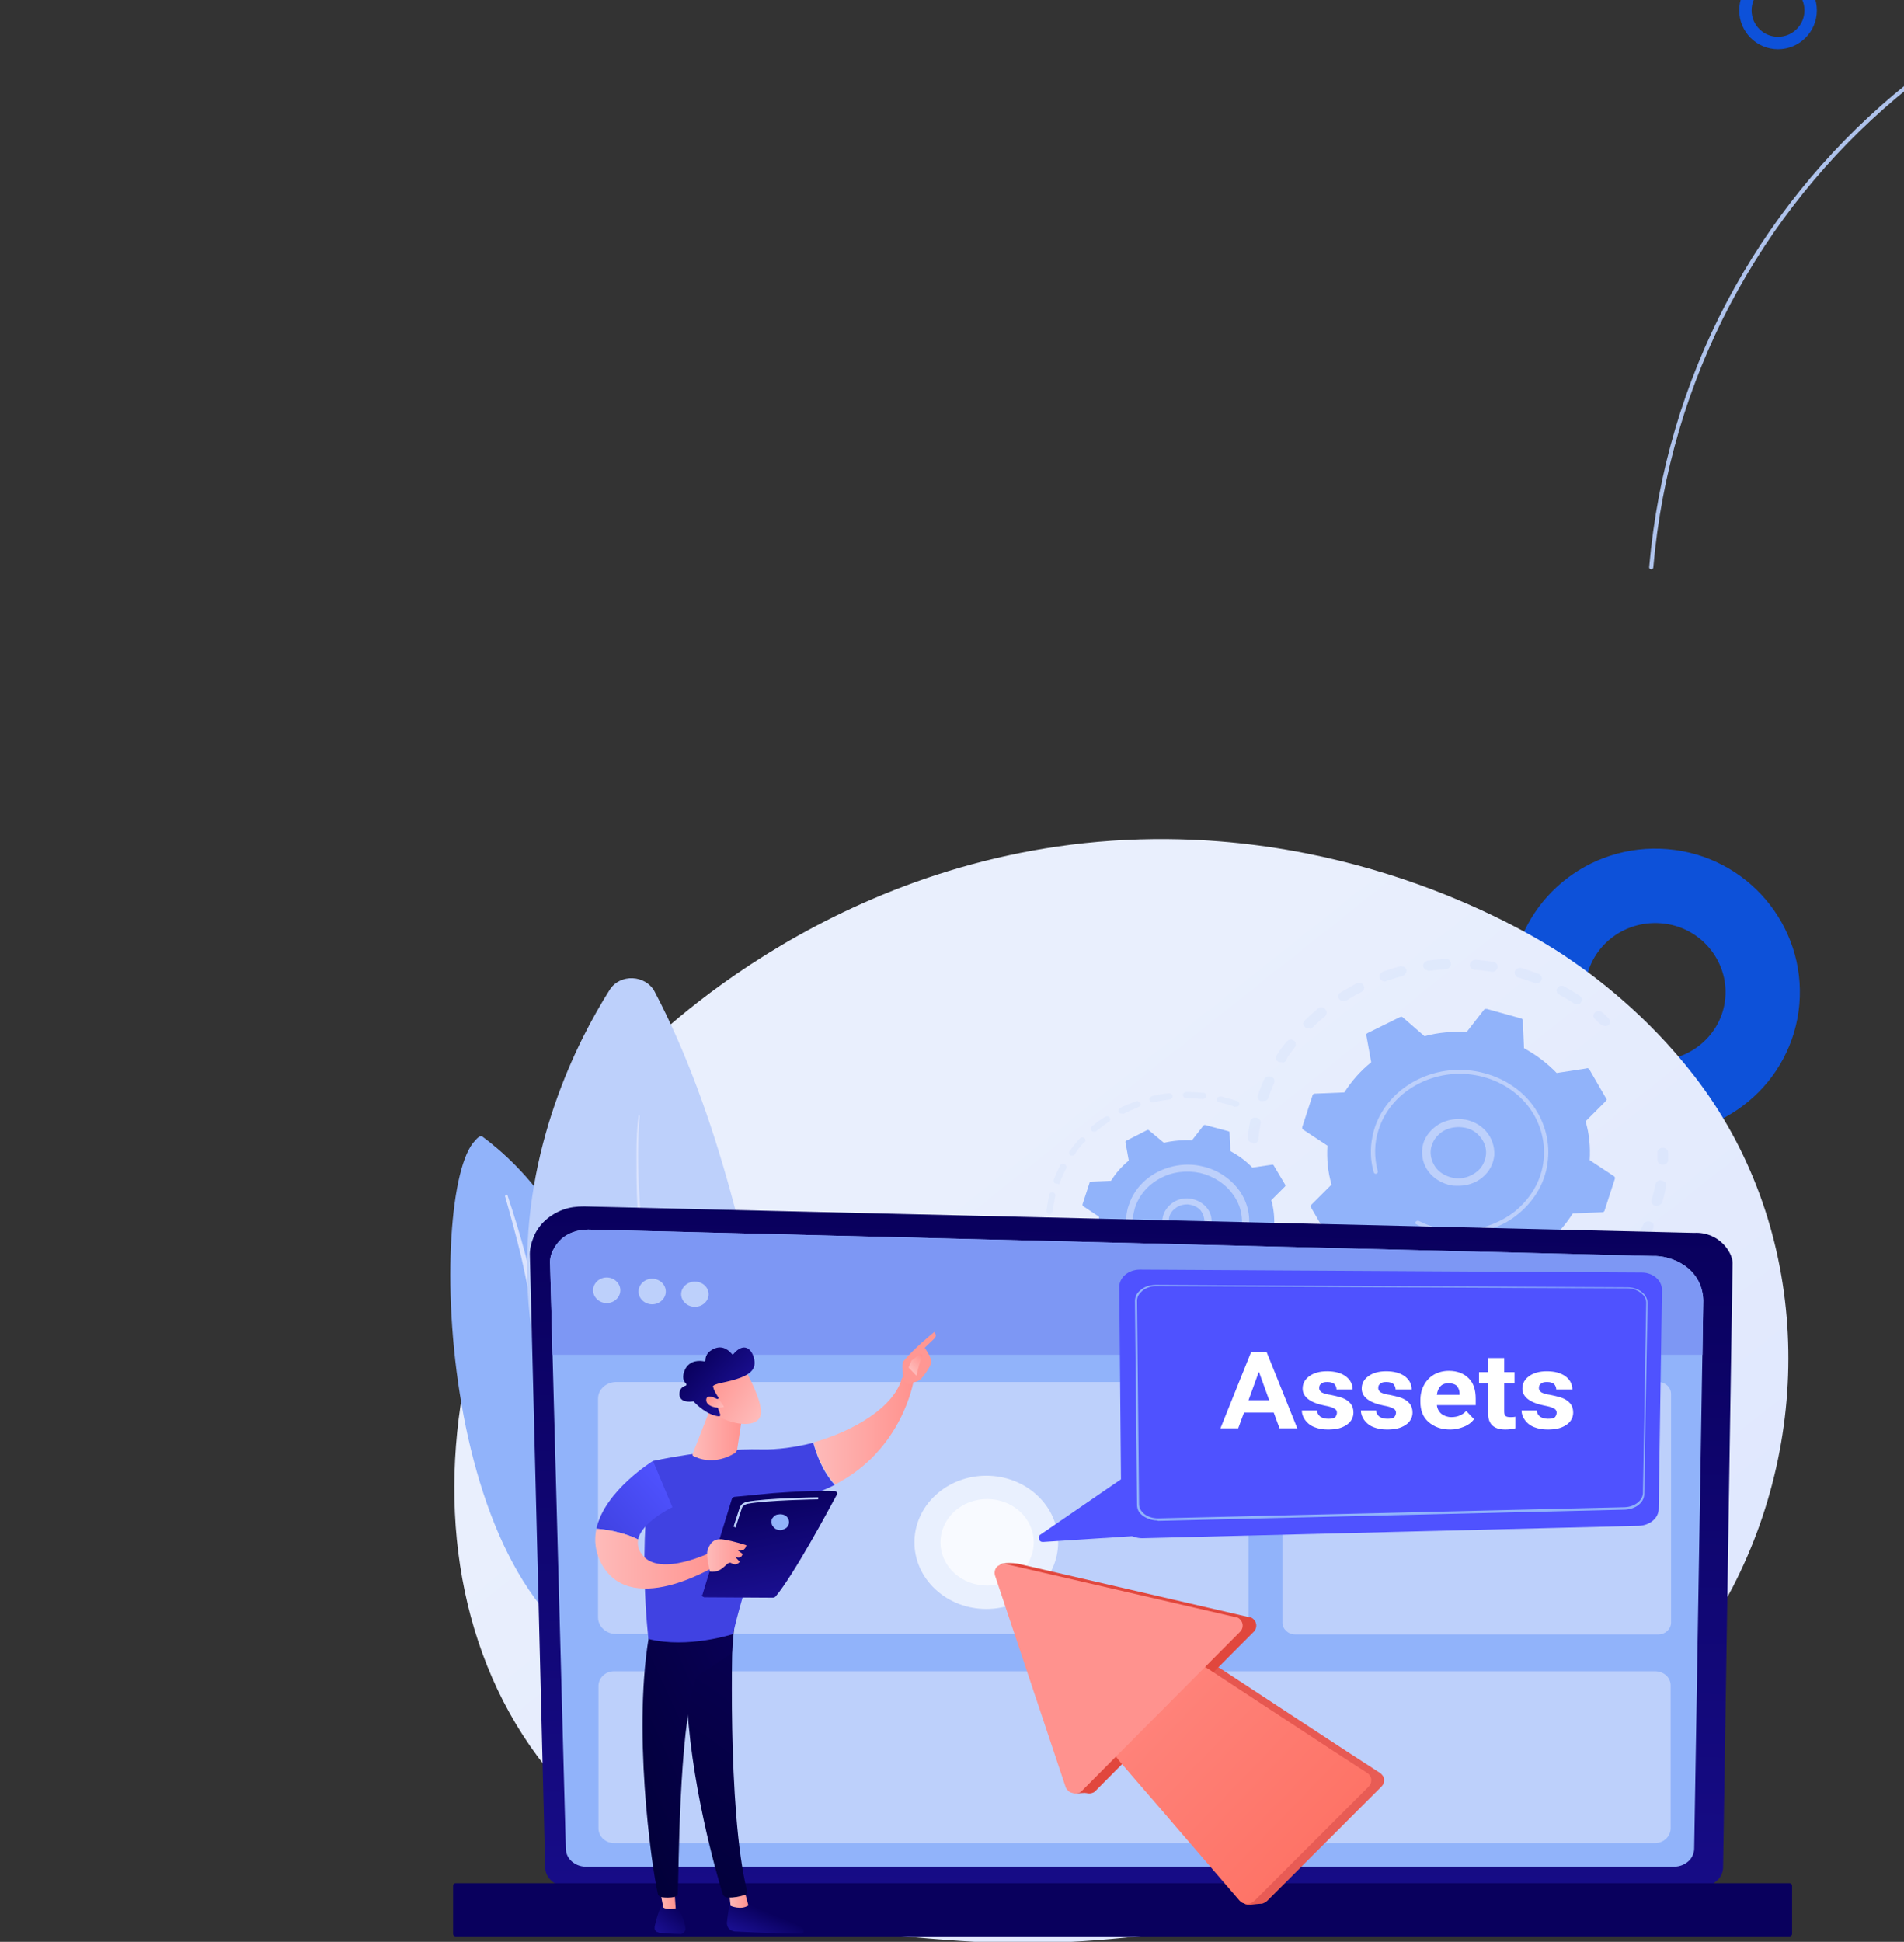 <?xml version="1.0" encoding="utf-8"?>
<!-- Generator: Adobe Illustrator 25.2.1, SVG Export Plug-In . SVG Version: 6.00 Build 0)  -->
<svg version="1.1" id="Layer_1" xmlns="http://www.w3.org/2000/svg" xmlns:xlink="http://www.w3.org/1999/xlink" x="0px" y="0px"
	 width="461px" height="470px" viewBox="0 0 461 470" style="enable-background:new 0 0 461 470;" xml:space="preserve">
<rect x="0" y="0" width="461" height="470" fill="#333333" stroke="none"/>
<style type="text/css">
	.st0{fill:none;stroke:#AFC3EC;stroke-linecap:round;}
	.st1{fill:none;stroke:#0D51D9;stroke-width:18;}
	.st2{fill:none;stroke:#0D51D9;stroke-width:3;stroke-miterlimit:4;}
	.st3{fill:url(#SVGID_1_);}
	.st4{fill:#91B3FA;}
	.st5{fill:url(#SVGID_2_);}
	.st6{fill:#BDD0FB;}
	.st7{fill:url(#SVGID_3_);}
	.st8{opacity:0.3;}
	.st9{opacity:0.3;fill:#91B3FA;enable-background:new    ;}
	.st10{fill:url(#SVGID_4_);}
	.st11{fill:url(#SVGID_5_);}
	.st12{fill:#7D97F4;}
	.st13{opacity:0.67;fill:#FFFFFF;enable-background:new    ;}
	.st14{fill:url(#SVGID_6_);}
	.st15{fill:url(#SVGID_7_);}
	.st16{fill:url(#SVGID_8_);}
	.st17{fill:url(#SVGID_9_);}
	.st18{fill:url(#SVGID_10_);}
	.st19{fill:url(#SVGID_11_);}
	.st20{fill:url(#SVGID_12_);}
	.st21{fill:url(#SVGID_13_);}
	.st22{fill:url(#SVGID_14_);}
	.st23{fill:url(#SVGID_15_);}
	.st24{fill:url(#SVGID_16_);}
	.st25{fill:url(#SVGID_17_);}
	.st26{fill:url(#SVGID_18_);}
	.st27{fill:url(#SVGID_19_);}
	.st28{fill:url(#SVGID_20_);}
	.st29{fill:url(#SVGID_21_);}
	.st30{fill:url(#SVGID_22_);}
	.st31{fill:url(#SVGID_23_);}
	.st32{fill:url(#SVGID_24_);}
	.st33{fill:url(#SVGID_25_);}
	.st34{fill:url(#SVGID_26_);}
	.st35{fill:url(#SVGID_27_);}
	.st36{fill:url(#SVGID_28_);}
	.st37{fill:url(#SVGID_29_);}
	.st38{fill:#FFFFFF;}
</style>
<path class="st0" d="M551.6,318.7c91.8,7.9,172.7-60.4,180.7-152.7S672.3-7.5,580.5-15.4C488.7-23.3,407.8,45,399.8,137.3"/>
<path class="st1" d="M403,214.5c14.4,1.2,24.9,13.8,23.7,27.8c-1.2,14-13.7,24.5-28.1,23.3s-24.9-13.8-23.7-27.8
	C376.1,223.8,388.6,213.3,403,214.5z"/>
<ellipse class="st2" cx="430.5" cy="2.5" rx="7.9" ry="7.9"/>
<g>
	
		<linearGradient id="SVGID_1_" gradientUnits="userSpaceOnUse" x1="495.519" y1="-222.304" x2="300.002" y2="23.697" gradientTransform="matrix(1 0 0 -1 -75.5 309)">
		<stop  offset="0" style="stop-color:#DAE3FE"/>
		<stop  offset="1" style="stop-color:#E9EFFD"/>
	</linearGradient>
	<path class="st3" d="M419.5,384.2c-32.7,63.1-119.1,90.2-186.8,85.6c-18.5-1.3-55.7-3.8-84.7-26.4c-55.7-43.5-47.2-134.4,6.2-187.9
		c6.9-6.9,54.4-53.1,128.6-52.4c54.3,0.5,92.4,25.7,97,28.9c5.9,4,18.8,13.4,30.4,28.4C437.5,295.6,439.9,344.8,419.5,384.2z"/>
	<path class="st4" d="M115,276.1c0.5-0.6,1.3-1.4,1.8-1c8.7,6.4,29.8,25.7,27.9,60.9c-2.4,44.2,9.4,59.8,23.1,69.1
		c-2.9,0.3-8.3,0.6-14.5-1C105.3,391.8,103.3,288,115,276.1z"/>
	
		<linearGradient id="SVGID_2_" gradientUnits="userSpaceOnUse" x1="4876.38" y1="-36.683" x2="18787.699" y2="-36.683" gradientTransform="matrix(1 0 0 -1 -75.5 309)">
		<stop  offset="0" style="stop-color:#DAE3FE"/>
		<stop  offset="1" style="stop-color:#E9EFFD"/>
	</linearGradient>
	<path class="st5" d="M122.3,289.6c1.4,4.9,2.7,9.7,3.9,14.6c1.1,4.9,2.1,9.8,2.9,14.8c0.8,4.9,1.5,9.9,1.9,14.8
		c0.5,5,0.7,9.9,0.9,14.9c0.2,5,0.4,10,1.2,15c0.8,5,2.2,10.1,4.7,14.7c0.6,1.2,1.3,2.3,2,3.5c0.7,1.1,1.4,2.2,2.2,3.3
		c1.6,2.2,3.3,4.3,5.1,6.3c3.8,4,8.2,7.4,13,10.3c0.2,0.1,0.5,0.2,0.8,0.2c0.3,0,0.5-0.2,0.7-0.4c0.1-0.1,0.1-0.2,0.2-0.3
		c0-0.1,0-0.3,0-0.4c0-0.1-0.1-0.2-0.2-0.3c-0.1-0.1-0.2-0.2-0.3-0.3c-1.1-0.7-2.3-1.5-3.4-2.3c-0.6-0.4-1.1-0.8-1.6-1.2
		c-0.5-0.4-1.1-0.8-1.6-1.2c-2.1-1.7-4-3.5-5.8-5.4c-3.6-3.8-6.6-8.1-8.9-12.6c-1.1-2.2-2.1-4.6-2.9-6.9c-0.8-2.4-1.3-4.8-1.7-7.2
		c-0.8-4.9-1-9.8-1.3-14.8c-0.3-5-0.6-10-1.1-15c-0.3-2.5-0.6-5-1-7.5c-0.2-1.2-0.4-2.5-0.6-3.7c-0.2-1.2-0.4-2.5-0.7-3.7
		c-0.9-5-2.1-9.9-3.4-14.8c-1.3-4.9-2.8-9.8-4.4-14.6c0-0.1-0.1-0.1-0.1-0.2c-0.1,0-0.1,0-0.2,0c-0.1,0-0.1,0.1-0.2,0.1
		C122.3,289.5,122.2,289.5,122.3,289.6z"/>
	<path class="st6" d="M190.5,418c1.8,1.4,4.5,0.2,4.4-2c-0.8-23.8-6-118.2-36.4-176c-2.2-4.1-8.4-4.4-10.9-0.4
		C131.8,264.6,95.9,341.8,190.5,418z"/>
	
		<linearGradient id="SVGID_3_" gradientUnits="userSpaceOnUse" x1="15854.8" y1="-33.95" x2="29281.1" y2="-33.95" gradientTransform="matrix(1 0 0 -1 -75.5 309)">
		<stop  offset="0" style="stop-color:#DAE3FE"/>
		<stop  offset="1" style="stop-color:#E9EFFD"/>
	</linearGradient>
	<path class="st7" d="M154.6,270c-0.4,3.1-0.5,6.2-0.5,9.4s0,6.3,0.1,9.4c0.2,6.3,0.8,12.5,1.6,18.7c0.8,6.2,1.8,12.4,3,18.6
		c1.2,6.2,2.7,12.3,4.3,18.4l1.2,4.6l1.3,4.5l0.7,2.3l0.7,2.3l1.4,4.5c2,6,4.1,12,6.4,17.9c4.6,11.8,9.7,23.4,15.4,34.8
		c0.2,0.3,0.4,0.5,0.8,0.6c0.3,0.1,0.7,0.1,1,0s0.6-0.4,0.7-0.7c0.1-0.3,0.1-0.7,0-1l0,0c-5.8-11.2-11.1-22.7-15.9-34.4
		c-2.4-5.8-4.6-11.7-6.6-17.7l-1.5-4.5l-0.7-2.2l-0.7-2.2l-1.4-4.5l-1.3-4.5c-1.7-6-3.2-12.1-4.6-18.2c-1.3-6.1-2.4-12.3-3.3-18.5
		c-0.9-6.2-1.6-12.4-1.9-18.7c-0.2-3.1-0.3-6.2-0.3-9.4s0.1-6.3,0.4-9.4c0,0,0,0,0,0c0,0,0,0,0,0c0,0,0,0,0,0
		C154.7,269.9,154.7,269.9,154.6,270C154.7,269.9,154.6,269.9,154.6,270C154.6,269.9,154.6,270,154.6,270z"/>
	<g class="st8">
		<path class="st9" d="M303.2,276.6c-0.3-0.1-0.6-0.2-0.8-0.4c-0.2-0.2-0.3-0.5-0.3-0.8c0.1-1.3,0.3-2.7,0.6-4
			c0-0.2,0.1-0.3,0.2-0.4c0.1-0.1,0.2-0.2,0.3-0.3c0.1-0.1,0.3-0.2,0.5-0.2c0.2,0,0.3,0,0.5,0h0c0.3,0.1,0.6,0.2,0.8,0.5
			c0.2,0.3,0.3,0.6,0.2,0.9c-0.2,1.3-0.4,2.5-0.5,3.8c0,0.2-0.1,0.3-0.1,0.4c-0.1,0.1-0.2,0.3-0.3,0.4c-0.1,0.1-0.3,0.2-0.4,0.2
			c-0.2,0-0.3,0.1-0.5,0.1C303.3,276.6,303.3,276.6,303.2,276.6z M305.4,266.5c-0.1,0-0.1,0-0.1,0c-0.2,0-0.3-0.1-0.4-0.2
			c-0.1-0.1-0.2-0.2-0.3-0.4c-0.1-0.1-0.1-0.3-0.1-0.4c0-0.2,0-0.3,0.1-0.5c0.4-1.3,0.9-2.5,1.5-3.8c0.1-0.3,0.4-0.5,0.7-0.6
			c0.3-0.1,0.7-0.1,1,0c0.3,0.1,0.6,0.3,0.7,0.6c0.1,0.3,0.1,0.6,0,0.9c-0.5,1.2-1,2.4-1.4,3.6c-0.1,0.3-0.3,0.5-0.6,0.7
			C306,266.5,305.7,266.5,305.4,266.5z M309.9,257.1c-0.2,0-0.4-0.1-0.5-0.2c-0.2-0.1-0.3-0.3-0.4-0.4c-0.1-0.2-0.1-0.4-0.1-0.5
			c0-0.2,0.1-0.4,0.2-0.5c0.7-1.2,1.5-2.3,2.4-3.4c0.2-0.2,0.5-0.4,0.8-0.5c0.3,0,0.7,0,0.9,0.2c0.3,0.2,0.5,0.4,0.5,0.8
			c0.1,0.3,0,0.6-0.2,0.9c-0.8,1-1.6,2.1-2.2,3.2c-0.1,0.2-0.3,0.4-0.6,0.5C310.5,257.1,310.2,257.1,309.9,257.1z M316.6,248.9
			c-0.2,0-0.4-0.1-0.6-0.3c-0.2-0.1-0.3-0.3-0.4-0.5c-0.1-0.2-0.1-0.4,0-0.6c0.1-0.2,0.2-0.4,0.3-0.5c1-1,2-1.9,3.1-2.8
			c0.1-0.1,0.3-0.2,0.4-0.3c0.2-0.1,0.3-0.1,0.5-0.1c0.2,0,0.3,0,0.5,0.1c0.2,0.1,0.3,0.2,0.4,0.3c0.1,0.1,0.2,0.3,0.3,0.4
			c0.1,0.2,0.1,0.3,0.1,0.5c0,0.2-0.1,0.3-0.1,0.5c-0.1,0.1-0.2,0.3-0.3,0.4c-1,0.8-2,1.7-3,2.7c-0.1,0.1-0.3,0.3-0.5,0.3
			C317,248.9,316.8,248.9,316.6,248.9L316.6,248.9z M325.1,242.3c-0.2,0-0.5-0.2-0.7-0.3c-0.2-0.2-0.3-0.4-0.4-0.6
			c-0.1-0.2,0-0.5,0.1-0.7c0.1-0.2,0.3-0.4,0.5-0.5c1.2-0.7,2.5-1.4,3.7-2.1c0.1-0.1,0.3-0.1,0.5-0.2c0.2,0,0.3,0,0.5,0
			c0.2,0,0.3,0.1,0.5,0.2c0.1,0.1,0.2,0.2,0.3,0.4c0.1,0.1,0.1,0.3,0.2,0.4c0,0.2,0,0.3-0.1,0.5c0,0.2-0.1,0.3-0.2,0.4
			c-0.1,0.1-0.2,0.2-0.4,0.3c-1.2,0.6-2.4,1.3-3.5,2C325.8,242.2,325.4,242.3,325.1,242.3L325.1,242.3z M335,237.5
			c-0.3,0-0.5-0.2-0.7-0.4c-0.2-0.2-0.3-0.4-0.3-0.7c0-0.3,0-0.5,0.2-0.7s0.4-0.4,0.6-0.5c1.3-0.5,2.7-0.9,4.1-1.3
			c0.2,0,0.3-0.1,0.5,0c0.2,0,0.3,0.1,0.5,0.1c0.1,0.1,0.3,0.2,0.4,0.3c0.1,0.1,0.2,0.3,0.2,0.4c0,0.1,0.1,0.3,0,0.5
			c0,0.2-0.1,0.3-0.2,0.4c-0.1,0.1-0.2,0.3-0.3,0.4c-0.1,0.1-0.3,0.2-0.4,0.2c-1.3,0.4-2.6,0.8-3.9,1.2
			C335.5,237.6,335.2,237.6,335,237.5L335,237.5z M381.5,243c-0.2,0-0.3-0.1-0.5-0.2c-1.1-0.7-2.3-1.4-3.5-2.1
			c-0.1-0.1-0.3-0.2-0.4-0.3c-0.1-0.1-0.2-0.3-0.2-0.4c0-0.1-0.1-0.3,0-0.5s0.1-0.3,0.2-0.4c0.1-0.1,0.2-0.3,0.3-0.3
			c0.1-0.1,0.3-0.2,0.4-0.2c0.2,0,0.3,0,0.5,0c0.2,0,0.3,0.1,0.5,0.2c1.2,0.7,2.5,1.4,3.7,2.2c0.2,0.2,0.4,0.4,0.5,0.6
			c0.1,0.3,0.1,0.5-0.1,0.8c-0.1,0.2-0.3,0.5-0.6,0.6C382.1,243,381.8,243,381.5,243z M345.7,234.9c-0.3-0.1-0.6-0.2-0.8-0.4
			c-0.2-0.2-0.3-0.5-0.3-0.8c0-0.3,0.1-0.5,0.3-0.8c0.2-0.2,0.5-0.3,0.8-0.4c1.4-0.2,2.9-0.3,4.3-0.4c0.2,0,0.3,0,0.5,0.1
			c0.2,0,0.3,0.1,0.4,0.2c0.1,0.1,0.2,0.2,0.3,0.4c0.1,0.1,0.1,0.3,0.1,0.5c0,0.2,0,0.3-0.1,0.5c-0.1,0.1-0.1,0.3-0.3,0.4
			c-0.1,0.1-0.3,0.2-0.4,0.3c-0.2,0.1-0.3,0.1-0.5,0.1c-1.4,0.1-2.8,0.2-4.1,0.4C346,235,345.9,235,345.7,234.9L345.7,234.9z
			 M371.7,238c-0.1,0-0.2,0-0.2-0.1c-1.3-0.5-2.6-0.9-3.9-1.3c-0.3-0.1-0.6-0.3-0.7-0.6c-0.2-0.3-0.2-0.6-0.1-0.9
			c0.1-0.3,0.3-0.5,0.6-0.7c0.3-0.1,0.7-0.2,1-0.1c1.4,0.4,2.8,0.9,4.1,1.4c0.3,0.1,0.5,0.3,0.7,0.6c0.1,0.3,0.2,0.6,0.1,0.8
			c-0.1,0.3-0.3,0.5-0.6,0.7C372.4,238,372.1,238,371.7,238z M356.9,234.7c-0.3-0.1-0.6-0.2-0.8-0.5c-0.2-0.2-0.3-0.5-0.2-0.8
			c0-0.3,0.2-0.6,0.5-0.8c0.3-0.2,0.6-0.3,0.9-0.3c1.4,0.1,2.9,0.3,4.3,0.5h0c0.3,0.1,0.6,0.2,0.8,0.5c0.2,0.3,0.3,0.6,0.2,0.9
			s-0.3,0.6-0.5,0.8c-0.3,0.2-0.6,0.2-1,0.2c-1.4-0.2-2.7-0.4-4.1-0.5C356.9,234.7,356.9,234.7,356.9,234.7L356.9,234.7z"/>
		<path class="st9" d="M388.3,248.3c-0.3,0-0.5-0.2-0.7-0.3c-0.5-0.4-0.9-0.9-1.4-1.3c-0.2-0.2-0.4-0.5-0.4-0.8
			c0-0.3,0.1-0.6,0.3-0.8c0.2-0.2,0.6-0.4,0.9-0.4c0.3,0,0.7,0.1,0.9,0.3c0.5,0.4,1,0.9,1.5,1.4c0.2,0.2,0.3,0.4,0.4,0.7
			c0,0.2,0,0.5-0.1,0.7c-0.1,0.2-0.3,0.4-0.6,0.5C388.8,248.4,388.6,248.4,388.3,248.3L388.3,248.3z"/>
	</g>
	<g class="st8">
		<path class="st9" d="M402.4,281.9c-0.3-0.1-0.6-0.2-0.8-0.4c-0.2-0.2-0.3-0.5-0.3-0.8c0-0.6,0-1.2,0-1.8c0-0.3,0.1-0.6,0.4-0.8
			c0.2-0.2,0.6-0.3,0.9-0.3c0.3,0,0.7,0.1,0.9,0.3c0.2,0.2,0.4,0.5,0.4,0.8c0,0.6,0,1.3,0,1.9c0,0.3-0.2,0.6-0.4,0.8
			c-0.2,0.2-0.6,0.3-0.9,0.3C402.5,281.9,402.5,281.9,402.4,281.9z"/>
		<path class="st9" d="M343.4,325.6c-0.6-0.1-1.2-0.2-1.7-0.3c-0.3-0.1-0.6-0.3-0.8-0.5c-0.2-0.3-0.2-0.6-0.2-0.9
			c0.1-0.3,0.3-0.6,0.6-0.7c0.3-0.2,0.6-0.2,0.9-0.2c1.3,0.3,2.7,0.5,4,0.7c0.3,0,0.6,0.2,0.8,0.5c0.2,0.2,0.3,0.6,0.2,0.9
			c0,0.3-0.2,0.6-0.5,0.8c-0.3,0.2-0.6,0.3-0.9,0.2C345,325.9,344.2,325.7,343.4,325.6z M335.2,323.5c-0.1,0-0.1,0-0.2-0.1
			c-1.3-0.5-2.7-1-3.9-1.5c-0.3-0.1-0.5-0.4-0.7-0.7c-0.1-0.3-0.1-0.6,0.1-0.9c0.1-0.3,0.4-0.5,0.7-0.6c0.3-0.1,0.7-0.1,1,0
			c1.2,0.5,2.5,1,3.7,1.5c0.3,0.1,0.5,0.3,0.7,0.6c0.1,0.3,0.2,0.6,0.1,0.9c-0.1,0.3-0.3,0.5-0.6,0.7
			C335.8,323.5,335.5,323.5,335.2,323.5L335.2,323.5z M352.5,326.4c-0.3-0.1-0.6-0.2-0.8-0.5c-0.2-0.2-0.3-0.5-0.2-0.8
			c0-0.3,0.2-0.6,0.4-0.8c0.2-0.2,0.5-0.3,0.9-0.3c1.3,0,2.7,0,4.1-0.1c0.2,0,0.3,0,0.5,0c0.2,0,0.3,0.1,0.4,0.2
			c0.1,0.1,0.2,0.2,0.3,0.4c0.1,0.1,0.1,0.3,0.1,0.4c0,0.2,0,0.3-0.1,0.5c-0.1,0.1-0.1,0.3-0.2,0.4c-0.1,0.1-0.2,0.2-0.4,0.3
			c-0.2,0.1-0.3,0.1-0.5,0.1c-1.4,0.1-2.9,0.2-4.3,0.1C352.7,326.5,352.6,326.4,352.5,326.4z M325.4,318.9c-0.2,0-0.3-0.1-0.5-0.2
			c-1.2-0.7-2.4-1.5-3.5-2.3c-0.3-0.2-0.4-0.5-0.5-0.8c0-0.3,0.1-0.6,0.3-0.9c0.2-0.2,0.5-0.4,0.9-0.4c0.3,0,0.7,0.1,0.9,0.2
			c1.1,0.8,2.2,1.5,3.3,2.2c0.2,0.1,0.4,0.4,0.5,0.6c0.1,0.3,0.1,0.5,0,0.8s-0.3,0.5-0.6,0.6C326,318.9,325.7,318.9,325.4,318.9
			L325.4,318.9z M363.4,325.4c-0.3-0.1-0.5-0.2-0.7-0.4c-0.2-0.2-0.3-0.5-0.3-0.7c0-0.3,0.1-0.5,0.3-0.7c0.2-0.2,0.4-0.4,0.7-0.4
			c1.3-0.3,2.6-0.6,3.9-1c0.3-0.1,0.7,0,1,0.1c0.3,0.1,0.5,0.4,0.6,0.7c0.1,0.3,0.1,0.6-0.1,0.9c-0.2,0.3-0.4,0.5-0.7,0.6
			c-1.4,0.4-2.8,0.7-4.1,1C363.8,325.4,363.6,325.4,363.4,325.4z M373.8,322.1c-0.3,0-0.5-0.2-0.7-0.4c-0.2-0.2-0.3-0.4-0.3-0.7
			c0-0.2,0-0.5,0.1-0.7s0.3-0.4,0.6-0.5c1.2-0.5,2.4-1.1,3.6-1.7c0.3-0.1,0.6-0.2,1-0.1c0.3,0.1,0.6,0.3,0.8,0.5
			c0.2,0.3,0.2,0.6,0.1,0.9c-0.1,0.3-0.3,0.6-0.6,0.7c-1.2,0.7-2.5,1.3-3.8,1.8C374.3,322.1,374,322.1,373.8,322.1z M383.1,316.8
			c-0.2,0-0.5-0.1-0.6-0.3c-0.2-0.2-0.3-0.4-0.4-0.6s0-0.5,0-0.7c0.1-0.2,0.2-0.4,0.4-0.5c1.1-0.8,2.1-1.6,3.1-2.4
			c0.1-0.1,0.3-0.2,0.4-0.2c0.2-0.1,0.3-0.1,0.5-0.1c0.2,0,0.3,0,0.5,0.1c0.2,0.1,0.3,0.2,0.4,0.3c0.1,0.1,0.2,0.2,0.3,0.4
			c0.1,0.1,0.1,0.3,0.1,0.5c0,0.2,0,0.3-0.1,0.4c-0.1,0.1-0.2,0.3-0.3,0.4c-1,0.9-2.1,1.7-3.3,2.5c-0.1,0.1-0.3,0.2-0.5,0.2
			C383.5,316.9,383.3,316.9,383.1,316.8L383.1,316.8z M391,309.8c-0.2,0-0.4-0.1-0.6-0.3c-0.2-0.1-0.3-0.3-0.4-0.5
			c-0.1-0.2-0.1-0.4-0.1-0.6c0-0.2,0.1-0.4,0.3-0.5c0.9-1,1.7-2,2.5-3c0.2-0.3,0.5-0.4,0.8-0.5s0.7,0,1,0.2c0.3,0.2,0.5,0.5,0.5,0.8
			c0.1,0.3,0,0.6-0.2,0.9c-0.8,1.1-1.7,2.1-2.6,3.2c-0.1,0.2-0.3,0.3-0.6,0.4C391.4,309.8,391.2,309.8,391,309.8L391,309.8z
			 M397,301.4c-0.1,0-0.2-0.1-0.3-0.1c-0.3-0.1-0.5-0.4-0.6-0.7c-0.1-0.3-0.1-0.6,0.1-0.9c0.6-1.1,1.2-2.3,1.7-3.4
			c0.1-0.3,0.4-0.5,0.7-0.6c0.3-0.1,0.7-0.1,1,0c0.3,0.1,0.6,0.3,0.7,0.6c0.1,0.3,0.1,0.6,0,0.9c-0.5,1.2-1.1,2.4-1.8,3.6
			c-0.1,0.2-0.3,0.4-0.6,0.5C397.6,301.4,397.3,301.4,397,301.4L397,301.4z M400.9,291.9L400.9,291.9c-0.4-0.1-0.7-0.3-0.9-0.6
			c-0.2-0.3-0.2-0.6-0.1-0.9c0.2-0.9,0.5-1.8,0.7-2.7c0.1-0.3,0.1-0.7,0.2-1c0.1-0.3,0.2-0.6,0.5-0.8c0.3-0.2,0.6-0.3,1-0.2
			c0.2,0,0.3,0.1,0.5,0.2c0.1,0.1,0.3,0.2,0.4,0.3c0.1,0.1,0.2,0.3,0.2,0.4c0,0.2,0,0.3,0,0.5c-0.1,0.3-0.1,0.7-0.2,1
			c-0.2,0.9-0.4,1.9-0.7,2.8c-0.1,0.3-0.3,0.5-0.6,0.7C401.5,291.9,401.2,291.9,400.9,291.9L400.9,291.9z"/>
		<path class="st9" d="M317,312.4c-0.3,0-0.5-0.2-0.7-0.3c-0.5-0.5-1-0.9-1.4-1.4c-0.1-0.1-0.2-0.3-0.3-0.4
			c-0.1-0.1-0.1-0.3-0.1-0.5c0-0.2,0-0.3,0.1-0.5c0.1-0.1,0.2-0.3,0.3-0.4c0.1-0.1,0.3-0.2,0.4-0.2c0.2,0,0.3-0.1,0.5-0.1
			c0.2,0,0.3,0.1,0.5,0.1c0.2,0.1,0.3,0.2,0.4,0.3c0.4,0.5,0.9,0.9,1.4,1.3c0.2,0.2,0.3,0.4,0.3,0.7c0,0.2,0,0.5-0.1,0.7
			s-0.3,0.4-0.6,0.5C317.5,312.4,317.3,312.5,317,312.4z"/>
	</g>
	<path class="st4" d="M321.5,299.3c0.1,0.1,0.1,0.2,0.3,0.2c0.1,0.1,0.2,0.1,0.4,0.1l7.2-1.1c2.3,2.4,5,4.4,7.9,6l0.3,6.7
		c0,0.1,0,0.2,0.1,0.3c0.1,0.1,0.2,0.2,0.3,0.2l8.3,2.3c0.1,0,0.2,0,0.4,0c0.1,0,0.2-0.1,0.3-0.2l4.2-5.4c3.4,0.2,6.9-0.1,10.2-1
		l5.3,4.5c0.1,0.1,0.2,0.1,0.3,0.1c0.1,0,0.2,0,0.4-0.1l7.7-3.8c0.1-0.1,0.2-0.1,0.3-0.2c0.1-0.1,0.1-0.2,0.1-0.3l-1.2-6.6
		c2.6-2.1,4.8-4.6,6.5-7.3l7.2-0.3c0.1,0,0.2,0,0.3-0.1c0.1-0.1,0.2-0.2,0.2-0.3l2.5-7.7c0-0.1,0-0.2,0-0.3c0-0.1-0.1-0.2-0.2-0.3
		l-5.9-3.9c0.2-3.2-0.1-6.4-1-9.4l4.9-4.9c0.1-0.1,0.1-0.2,0.2-0.3c0-0.1,0-0.2-0.1-0.3l-4.1-7.1c-0.1-0.1-0.1-0.2-0.3-0.2
		c-0.1-0.1-0.2-0.1-0.4,0l-7.2,1.1c-2.3-2.4-5-4.4-7.9-6l-0.3-6.7c0-0.1,0-0.2-0.1-0.3c-0.1-0.1-0.2-0.2-0.3-0.2l-8.3-2.3
		c-0.1,0-0.2,0-0.4,0c-0.1,0-0.2,0.1-0.3,0.2l-4.2,5.4c-3.4-0.2-6.9,0.1-10.2,1l-5.3-4.6c-0.1-0.1-0.2-0.1-0.3-0.1
		c-0.1,0-0.2,0-0.4,0.1l-7.7,3.8c-0.1,0.1-0.2,0.1-0.3,0.2s-0.1,0.2-0.1,0.3l1.2,6.6c-2.6,2.1-4.8,4.6-6.5,7.3l-7.2,0.3
		c-0.1,0-0.2,0-0.3,0.1c-0.1,0.1-0.2,0.2-0.2,0.3l-2.5,7.7c0,0.1,0,0.2,0,0.3c0,0.1,0.1,0.2,0.2,0.3l5.9,3.9c-0.2,3.2,0.1,6.4,1,9.4
		l-4.9,4.9c-0.1,0.1-0.1,0.2-0.2,0.3c0,0.1,0,0.2,0.1,0.3L321.5,299.3z"/>
	<path class="st6" d="M351.4,286.9c-2.2-0.4-4.2-1.6-5.5-3.3c-1.3-1.7-1.8-3.8-1.5-5.9c0.3-2.1,1.6-3.9,3.4-5.2
		c1.8-1.3,4.1-1.8,6.3-1.6c2.2,0.2,4.3,1.3,5.7,2.9c1.4,1.6,2.1,3.7,2,5.8c-0.2,2.1-1.2,4-2.9,5.4c-1.7,1.4-3.9,2.1-6.2,2
		C352.3,287,351.8,287,351.4,286.9z M354.4,272.9c-1.3-0.2-2.7-0.1-4,0.4c-1.3,0.5-2.3,1.4-3,2.4c-0.7,1.1-1.1,2.3-1,3.6
		c0.1,1.3,0.6,2.5,1.4,3.5c0.8,1,2,1.7,3.3,2.1s2.7,0.4,4,0c1.3-0.4,2.4-1.1,3.3-2.1c0.8-1,1.3-2.2,1.4-3.5c0.1-1.5-0.4-2.9-1.4-4.1
		C357.4,273.9,355.9,273.1,354.4,272.9z"/>
	<path class="st6" d="M349.2,298.4c-0.7-0.1-1.4-0.3-2.1-0.5c-0.2-0.1-0.4-0.1-0.7-0.2c-1.1-0.3-2.2-0.8-3.2-1.2l0,0l-0.1-0.1
		c-0.1,0-0.2-0.1-0.2-0.1c-0.1,0-0.2-0.1-0.2-0.2c0-0.1-0.1-0.2,0-0.3c0,0,0-0.1,0.1-0.1c0.1-0.1,0.2-0.2,0.3-0.2c0.1,0,0.3,0,0.4,0
		c3.7,1.9,7.9,2.7,12,2.2c4.2-0.4,8.1-2,11.3-4.5c2.9-2.4,5.1-5.4,6.2-8.9c0.2-0.6,0.4-1.3,0.5-1.9c0.9-4.6,0-9.4-2.6-13.4
		c-2.6-4-6.8-7-11.6-8.3c-10.8-3-22.3,2.7-25.5,12.7c-1.1,3.3-1.1,6.8-0.2,10.1c0,0.1,0,0.1,0,0.2c0,0.1-0.1,0.2-0.2,0.3
		c-0.1,0.1-0.2,0.1-0.3,0.1c-0.1,0-0.2,0-0.3-0.1c-0.1-0.1-0.2-0.2-0.2-0.3c-0.8-2.8-0.9-5.8-0.3-8.6c0.1-0.7,0.3-1.3,0.5-2
		c3.4-10.5,15.4-16.5,26.8-13.3c5.1,1.4,9.5,4.5,12.2,8.7s3.7,9.2,2.7,14.1c-0.1,0.7-0.3,1.3-0.5,2c-1.5,4.7-4.9,8.7-9.4,11.3
		C359.8,298.4,354.4,299.3,349.2,298.4L349.2,298.4z"/>
	<g class="st8">
		<path class="st9" d="M254.1,299.5c-0.2,0-0.3-0.1-0.4-0.2c-0.1-0.1-0.2-0.3-0.2-0.4c-0.1-0.6-0.1-1.2-0.1-1.9c0-0.1,0-0.2,0.1-0.3
			c0-0.1,0.1-0.2,0.2-0.2c0.1-0.1,0.2-0.1,0.2-0.2c0.1,0,0.2-0.1,0.3-0.1c0.1,0,0.2,0,0.3,0c0.1,0,0.2,0.1,0.3,0.1
			c0.1,0.1,0.1,0.1,0.2,0.2s0.1,0.2,0.1,0.3c0,0.6,0.1,1.2,0.1,1.8c0,0.1,0,0.2,0,0.3c0,0.1-0.1,0.2-0.2,0.3
			c-0.1,0.1-0.2,0.1-0.3,0.2C254.3,299.5,254.2,299.5,254.1,299.5L254.1,299.5z"/>
		<path class="st9" d="M254.1,293.9c-0.2,0-0.4-0.1-0.5-0.3c-0.1-0.1-0.2-0.3-0.2-0.5c0.1-1.1,0.3-2.1,0.5-3.2
			c0-0.2,0.1-0.4,0.1-0.7c0-0.2,0.2-0.3,0.3-0.5c0.2-0.1,0.4-0.1,0.6-0.1c0.2,0,0.4,0.2,0.5,0.3c0.1,0.2,0.2,0.4,0.1,0.5
			c0,0.2-0.1,0.4-0.1,0.6c-0.2,1-0.4,2-0.5,3c0,0.2-0.1,0.4-0.3,0.5C254.6,293.8,254.4,293.9,254.1,293.9
			C254.1,293.9,254.1,293.9,254.1,293.9z M255.8,286.5c0,0-0.1,0-0.1,0c-0.1,0-0.2-0.1-0.3-0.1c-0.1-0.1-0.1-0.1-0.2-0.2
			c0-0.1-0.1-0.2-0.1-0.3c0-0.1,0-0.2,0-0.3c0.5-1.2,1-2.4,1.6-3.6c0-0.1,0.1-0.2,0.2-0.2c0.1-0.1,0.2-0.1,0.3-0.1s0.2,0,0.3,0
			s0.2,0,0.3,0.1c0.1,0,0.2,0.1,0.2,0.2c0.1,0.1,0.1,0.2,0.2,0.3c0,0.1,0,0.2,0,0.3s0,0.2-0.1,0.3c-0.6,1.1-1.1,2.2-1.5,3.4
			c-0.1,0.2-0.2,0.3-0.3,0.4C256.2,286.5,256,286.5,255.8,286.5z M259.4,279.7c-0.1,0-0.2-0.1-0.3-0.1c-0.1-0.1-0.2-0.2-0.2-0.3
			c0-0.1-0.1-0.2-0.1-0.3c0-0.1,0.1-0.2,0.1-0.3c0.8-1.1,1.6-2.1,2.5-3.1c0.1-0.1,0.1-0.1,0.2-0.2c0.1,0,0.2-0.1,0.3-0.1
			c0.1,0,0.2,0,0.3,0c0.1,0,0.2,0.1,0.3,0.1c0.1,0.1,0.1,0.1,0.2,0.2c0,0.1,0.1,0.2,0.1,0.3c0,0.1,0,0.2,0,0.3
			c0,0.1-0.1,0.2-0.2,0.2c-0.9,0.9-1.7,1.9-2.4,3c-0.1,0.1-0.2,0.2-0.4,0.3C259.7,279.7,259.5,279.7,259.4,279.7L259.4,279.7z
			 M264.7,273.9c-0.1,0-0.3-0.1-0.4-0.2s-0.2-0.2-0.2-0.3c0-0.1,0-0.3,0-0.4c0-0.1,0.1-0.2,0.2-0.3c1-0.9,2.1-1.7,3.3-2.4
			c0.2-0.1,0.4-0.1,0.6-0.1c0.2,0,0.4,0.1,0.5,0.3c0.1,0.2,0.2,0.3,0.1,0.5c0,0.2-0.1,0.4-0.3,0.5c-1.1,0.7-2.1,1.5-3.1,2.3
			c-0.1,0.1-0.2,0.1-0.3,0.2C264.9,273.9,264.8,273.9,264.7,273.9z M271.4,269.5c-0.2,0-0.3-0.1-0.4-0.2c-0.1-0.1-0.2-0.2-0.2-0.4
			c0-0.1,0-0.3,0.1-0.4c0.1-0.1,0.2-0.2,0.3-0.3c1.2-0.6,2.5-1.2,3.8-1.6c0.1,0,0.2-0.1,0.3-0.1c0.1,0,0.2,0,0.3,0.1
			c0.1,0,0.2,0.1,0.3,0.2c0.1,0.1,0.1,0.2,0.2,0.2c0,0.1,0.1,0.2,0.1,0.3c0,0.1,0,0.2-0.1,0.3c0,0.1-0.1,0.2-0.2,0.2
			c-0.1,0.1-0.2,0.1-0.3,0.2c-1.2,0.5-2.5,1-3.6,1.6C271.7,269.5,271.5,269.5,271.4,269.5z M279,266.8c-0.2,0-0.3-0.1-0.5-0.2
			c-0.1-0.1-0.2-0.3-0.2-0.5c0-0.2,0.1-0.3,0.2-0.5c0.1-0.1,0.3-0.2,0.4-0.3c1.4-0.3,2.7-0.6,4.1-0.7c0.2,0,0.4,0,0.6,0.2
			c0.2,0.1,0.3,0.3,0.3,0.5c0,0.2,0,0.4-0.2,0.5c-0.1,0.2-0.3,0.3-0.5,0.3c-1.3,0.2-2.6,0.4-3.9,0.7
			C279.2,266.8,279.1,266.8,279,266.8z M287.1,265.8c-0.2,0-0.4-0.1-0.5-0.3c-0.1-0.1-0.2-0.3-0.2-0.5c0-0.2,0.1-0.4,0.3-0.5
			c0.1-0.1,0.3-0.2,0.5-0.2c1.4,0,2.8,0.1,4.2,0.2c0.2,0,0.4,0.1,0.5,0.3c0.1,0.2,0.2,0.3,0.2,0.5c0,0.2-0.1,0.4-0.3,0.5
			c-0.2,0.1-0.4,0.2-0.6,0.2c-1.3-0.1-2.7-0.2-4-0.2C287.2,265.8,287.1,265.8,287.1,265.8z M299.1,267.9c0,0-0.1,0-0.1,0
			c-1.1-0.4-2.2-0.7-3.3-1c-0.2,0-0.3-0.1-0.5-0.1c-0.2,0-0.4-0.2-0.5-0.3c-0.1-0.2-0.1-0.4-0.1-0.6c0-0.2,0.2-0.3,0.4-0.4
			c0.2-0.1,0.4-0.1,0.6-0.1c0.2,0,0.4,0.1,0.5,0.1c1.2,0.3,2.3,0.6,3.5,1c0.2,0.1,0.3,0.2,0.4,0.4c0.1,0.2,0.1,0.3,0.1,0.5
			c-0.1,0.2-0.2,0.3-0.3,0.4C299.5,267.8,299.3,267.9,299.1,267.9L299.1,267.9z"/>
	</g>
	<g class="st8">
		<path class="st9" d="M281.4,326.8c-0.2,0-0.4-0.1-0.5-0.3c-0.1-0.2-0.2-0.4-0.1-0.5c0-0.2,0.2-0.4,0.3-0.5
			c0.2-0.1,0.4-0.2,0.6-0.1c1.3,0.2,2.6,0.4,3.9,0.4c0.1,0,0.2,0,0.3,0.1c0.1,0,0.2,0.1,0.3,0.2c0.1,0.1,0.1,0.2,0.2,0.2
			c0,0.1,0.1,0.2,0,0.3c0,0.1,0,0.2-0.1,0.3c0,0.1-0.1,0.2-0.2,0.2c-0.1,0.1-0.2,0.1-0.3,0.1c-0.1,0-0.2,0-0.3,0
			C284.1,327.2,282.7,327.1,281.4,326.8L281.4,326.8z M277.4,326C277.4,326,277.4,325.9,277.4,326c-1.4-0.4-2.7-0.8-3.9-1.4
			c-0.2-0.1-0.3-0.2-0.4-0.4c-0.1-0.2-0.1-0.4,0-0.6c0.1-0.2,0.2-0.3,0.4-0.4c0.2-0.1,0.4-0.1,0.6,0c1.2,0.5,2.4,0.9,3.7,1.3
			c0.2,0.1,0.4,0.2,0.5,0.3c0.1,0.2,0.1,0.4,0.1,0.5c0,0.2-0.2,0.3-0.3,0.4C277.8,326,277.6,326,277.4,326L277.4,326z M289.4,327.3
			c-0.2,0-0.4-0.1-0.5-0.3c-0.1-0.1-0.2-0.3-0.2-0.5c0-0.2,0.1-0.3,0.2-0.5c0.1-0.1,0.3-0.2,0.5-0.2c1.3-0.1,2.6-0.2,3.9-0.5
			c0.2,0,0.4,0,0.6,0.1c0.2,0.1,0.3,0.3,0.3,0.5c0,0.2,0,0.4-0.1,0.5c-0.1,0.2-0.3,0.3-0.5,0.3c-1.4,0.2-2.7,0.4-4.1,0.5
			C289.5,327.3,289.5,327.3,289.4,327.3L289.4,327.3z M270.1,322.9c-0.1,0-0.2,0-0.3-0.1c-1.2-0.7-2.3-1.4-3.4-2.2
			c-0.1-0.1-0.1-0.1-0.2-0.2c-0.1-0.1-0.1-0.2-0.1-0.3c0-0.1,0-0.2,0-0.3c0-0.1,0.1-0.2,0.1-0.3c0.1-0.1,0.1-0.1,0.2-0.2
			c0.1,0,0.2-0.1,0.3-0.1c0.1,0,0.2,0,0.3,0c0.1,0,0.2,0.1,0.3,0.1c1,0.7,2.1,1.4,3.2,2.1c0.2,0.1,0.3,0.2,0.3,0.4
			c0.1,0.2,0.1,0.3,0,0.5c-0.1,0.2-0.2,0.3-0.4,0.4C270.4,322.9,270.3,323,270.1,322.9L270.1,322.9z M297.3,325.9
			c-0.2,0-0.3-0.1-0.4-0.2c-0.1-0.1-0.2-0.3-0.2-0.4c0-0.2,0-0.3,0.1-0.5c0.1-0.1,0.2-0.2,0.4-0.3c1.3-0.4,2.5-0.8,3.7-1.3
			c0.2-0.1,0.4-0.1,0.6,0c0.2,0.1,0.4,0.2,0.4,0.4c0.1,0.2,0.1,0.4,0,0.6c-0.1,0.2-0.2,0.3-0.4,0.4c-1.3,0.5-2.5,1-3.8,1.4
			C297.6,325.9,297.4,325.9,297.3,325.9L297.3,325.9z M304.6,322.8c-0.2,0-0.3-0.1-0.4-0.2c-0.1-0.1-0.2-0.2-0.2-0.4
			c0-0.1,0-0.3,0.1-0.4c0.1-0.1,0.2-0.2,0.3-0.3c1.1-0.6,2.2-1.3,3.2-2.1c0.2-0.1,0.4-0.2,0.6-0.2c0.2,0,0.4,0.1,0.5,0.3
			c0.1,0.1,0.2,0.3,0.2,0.5c0,0.2-0.1,0.4-0.3,0.5c-1.1,0.8-2.2,1.5-3.4,2.2C305,322.8,304.8,322.8,304.6,322.8L304.6,322.8z
			 M310.9,318.1c-0.2,0-0.3-0.1-0.4-0.2c-0.1-0.1-0.1-0.1-0.2-0.2c0-0.1-0.1-0.2-0.1-0.3c0-0.1,0-0.2,0.1-0.3c0-0.1,0.1-0.2,0.2-0.2
			c0.9-0.9,1.8-1.8,2.6-2.7c0.1-0.2,0.3-0.3,0.5-0.3c0.2,0,0.4,0,0.6,0.1c0.2,0.1,0.3,0.3,0.3,0.5c0,0.2,0,0.4-0.2,0.5
			c-0.8,1-1.7,2-2.7,2.9c-0.1,0.1-0.2,0.1-0.3,0.2C311.2,318.1,311,318.1,310.9,318.1L310.9,318.1z"/>
		<path class="st9" d="M263.7,318.3c-0.2,0-0.3-0.1-0.4-0.2c-0.5-0.4-0.9-0.9-1.4-1.4c-0.1-0.1-0.1-0.2-0.2-0.2c0-0.1-0.1-0.2,0-0.3
			c0-0.1,0-0.2,0.1-0.3c0-0.1,0.1-0.2,0.2-0.2c0.1-0.1,0.2-0.1,0.3-0.1s0.2,0,0.3,0c0.1,0,0.2,0,0.3,0.1c0.1,0,0.2,0.1,0.2,0.2
			c0.4,0.4,0.9,0.9,1.3,1.3c0.1,0.1,0.2,0.3,0.2,0.4c0,0.2,0,0.3-0.1,0.5c-0.1,0.1-0.2,0.2-0.4,0.3
			C264,318.3,263.9,318.4,263.7,318.3z"/>
	</g>
	<path class="st4" d="M266.3,309.2c0,0.1,0.1,0.1,0.2,0.2c0.1,0,0.2,0,0.2,0l4.8-0.7c1.5,1.6,3.3,2.9,5.3,4l0.2,4.5
		c0,0.1,0,0.1,0.1,0.2s0.1,0.1,0.2,0.1l5.6,1.5c0.1,0,0.2,0,0.2,0c0.1,0,0.1-0.1,0.2-0.1l2.8-3.6c2.3,0.1,4.6-0.1,6.8-0.6l3.6,3
		c0.1,0.1,0.1,0.1,0.2,0.1c0.1,0,0.2,0,0.2,0l5.1-2.6c0.1,0,0.1-0.1,0.2-0.2c0-0.1,0-0.1,0-0.2l-0.8-4.4c1.7-1.4,3.2-3.1,4.3-4.9
		l4.9-0.2c0.1,0,0.2,0,0.2-0.1s0.1-0.1,0.1-0.2l1.7-5.2c0-0.1,0-0.2,0-0.2c0-0.1-0.1-0.1-0.1-0.2l-4-2.6c0.1-2.1-0.1-4.3-0.7-6.3
		l3.3-3.3c0.1-0.1,0.1-0.1,0.1-0.2c0-0.1,0-0.2,0-0.2l-2.8-4.7c0-0.1-0.1-0.1-0.2-0.2c-0.1,0-0.2,0-0.2,0l-4.8,0.7
		c-1.5-1.6-3.3-2.9-5.3-4l-0.2-4.5c0-0.1,0-0.2-0.1-0.2s-0.1-0.1-0.2-0.1l-5.6-1.5c-0.1,0-0.2,0-0.2,0c-0.1,0-0.1,0.1-0.2,0.1
		l-2.8,3.6c-2.3-0.1-4.6,0.1-6.8,0.6l-3.6-3c-0.1-0.1-0.1-0.1-0.2-0.1c-0.1,0-0.2,0-0.2,0l-5.1,2.6c-0.1,0-0.1,0.1-0.2,0.2
		c0,0.1,0,0.1,0,0.2l0.8,4.4c-1.7,1.4-3.2,3.1-4.3,4.9l-4.9,0.2c-0.1,0-0.2,0-0.2,0.1c-0.1,0-0.1,0.1-0.1,0.2l-1.7,5.2
		c0,0.1,0,0.2,0,0.2c0,0.1,0.1,0.1,0.1,0.2l3.9,2.6c-0.1,2.1,0.1,4.3,0.7,6.3l-3.3,3.3c-0.1,0.1-0.1,0.1-0.1,0.2c0,0.1,0,0.2,0,0.2
		L266.3,309.2z"/>
	<path class="st6" d="M286.3,301c-1.5-0.3-2.9-1.1-3.8-2.2c-0.9-1.2-1.3-2.6-1-4c0.2-1.4,1.1-2.7,2.3-3.6c1.2-0.9,2.8-1.3,4.3-1.1
		c1.5,0.2,2.9,0.9,3.9,2c1,1.1,1.5,2.5,1.3,4c-0.1,1.4-0.8,2.8-2,3.7c-1.2,0.9-2.7,1.4-4.2,1.4C286.9,301.1,286.6,301.1,286.3,301z
		 M288.2,291.6c-0.2,0-0.4-0.1-0.6-0.1c-1.2,0-2.3,0.3-3.2,1.1c-0.9,0.7-1.4,1.7-1.4,2.8c-0.1,1.1,0.4,2.1,1.1,2.9
		c0.8,0.8,1.9,1.3,3,1.3c1.1,0,2.2-0.3,3-1c0.8-0.7,1.4-1.6,1.5-2.6c0.1-1-0.2-2-0.8-2.9C290.3,292.4,289.3,291.8,288.2,291.6z"/>
	<path class="st6" d="M284.7,309c-0.5-0.1-1-0.2-1.5-0.3c-1-0.3-1.9-0.6-2.8-1.1l-0.1-0.1c-0.1-0.1-0.3-0.2-0.3-0.3
		c-0.1-0.1-0.1-0.3-0.1-0.4c0-0.1,0-0.1,0.1-0.2c0.1-0.2,0.3-0.3,0.5-0.3c0.2-0.1,0.4,0,0.6,0.1c0.8,0.4,1.7,0.8,2.6,1l0.1,0
		c2.1,0.6,4.3,0.6,6.5,0.2c1.2-0.2,2.3-0.6,3.4-1.1l0,0l0.1,0c1.5-0.8,2.9-1.8,4-3c1.1-1.2,1.9-2.7,2.4-4.2c0.1-0.4,0.2-0.8,0.3-1.2
		c0.6-3.1,0-6.3-1.9-8.9c-1.8-2.6-4.7-4.5-8-5.3c-3.3-0.7-6.8-0.3-9.7,1.3c-3,1.6-5.1,4.1-6.1,7.1c-0.1,0.4-0.2,0.8-0.3,1.2
		c-0.4,1.8-0.3,3.6,0.2,5.3c0,0.2,0,0.4-0.1,0.5c-0.1,0.2-0.3,0.3-0.5,0.3s-0.4,0-0.6-0.1c-0.2-0.1-0.3-0.2-0.4-0.4
		c-0.5-1.9-0.6-4-0.2-6c0.1-0.5,0.2-0.9,0.4-1.4c1.1-3.4,3.5-6.2,6.9-8c3.3-1.7,7.2-2.3,10.9-1.4c3.7,0.8,6.9,3,9,5.9
		c2.1,3,2.8,6.5,2.1,10c-0.1,0.5-0.2,0.9-0.4,1.4C299.5,306.3,292.1,310.4,284.7,309z"/>
	
		<linearGradient id="SVGID_4_" gradientUnits="userSpaceOnUse" x1="349.913" y1="16.32" x2="345.802" y2="-188.54" gradientTransform="matrix(1 0 0 -1 -75.5 309)">
		<stop  offset="0" style="stop-color:#09005D"/>
		<stop  offset="1" style="stop-color:#1A0F91"/>
	</linearGradient>
	<path class="st10" d="M132,451.9c0,1.2,0.5,2.4,1.5,3.3c1,0.9,2.2,1.4,3.6,1.4h275c1.3,0,2.6-0.5,3.6-1.4c1-0.9,1.5-2.1,1.5-3.3
		l2.3-146.2c0-2.6-3.3-7.6-9.3-7.3L141.4,292c-1.7,0-3.5,0.2-5.1,0.8c-1.6,0.6-3.1,1.5-4.3,2.6c-1.2,1.1-2.2,2.5-2.8,4
		c-0.6,1.5-1,3.1-0.9,4.7L132,451.9z"/>
	<path class="st4" d="M137,447.4c0,1.2,0.5,2.3,1.4,3.1c0.9,0.8,2.1,1.3,3.4,1.3h263.6c1.3,0,2.5-0.5,3.4-1.3c0.9-0.8,1.4-2,1.4-3.1
		l2.2-132.7c-0.3-8-7.8-10.9-12.4-10.7l-257.6-6.4c-1.2,0-2.4,0.2-3.6,0.6c-1.1,0.4-2.2,1-3,1.8s-1.5,1.7-2,2.8
		c-0.5,1-0.7,2.2-0.6,3.3L137,447.4z"/>
	
		<linearGradient id="SVGID_5_" gradientUnits="userSpaceOnUse" x1="386.615" y1="-12911.641" x2="456.615" y2="-35632.242" gradientTransform="matrix(1 0 0 -1 -75.5 309)">
		<stop  offset="0" style="stop-color:#09005D"/>
		<stop  offset="1" style="stop-color:#1A0F91"/>
	</linearGradient>
	<path class="st11" d="M110.3,468.7h323c0.3,0,0.6-0.3,0.6-0.6v-11.7c0-0.3-0.3-0.6-0.6-0.6h-323c-0.3,0-0.6,0.3-0.6,0.6v11.7
		C109.7,468.4,110,468.7,110.3,468.7z"/>
	<path class="st12" d="M412.2,328l0.2-13.3c-0.3-8-7.8-10.9-12.4-10.7l-257.6-6.4c-1.2,0-2.4,0.2-3.6,0.6c-1.1,0.4-2.2,1-3,1.8
		c-0.9,0.8-1.5,1.8-2,2.8c-0.5,1.1-0.7,2.2-0.6,3.3l0.6,21.8H412.2z"/>
	<path class="st6" d="M297.9,334.5H149.2c-2.4,0-4.4,1.8-4.4,4v53c0,2.2,2,4,4.4,4h148.7c2.4,0,4.4-1.8,4.4-4v-53
		C302.3,336.3,300.3,334.5,297.9,334.5z"/>
	<path class="st6" d="M401.5,334.5h-87.9c-1.7,0-3.1,1.3-3.1,2.9v55.3c0,1.6,1.4,2.9,3.1,2.9h87.9c1.7,0,3.1-1.3,3.1-2.9v-55.3
		C404.6,335.8,403.2,334.5,401.5,334.5z"/>
	<path class="st6" d="M400.7,404.5h-252c-2.1,0-3.8,1.6-3.8,3.6v34.4c0,2,1.7,3.6,3.8,3.6h252c2.1,0,3.8-1.6,3.8-3.6v-34.4
		C404.6,406.1,402.9,404.5,400.7,404.5z"/>
	<path class="st6" d="M146.9,315.4c1.8,0,3.3-1.4,3.3-3.1s-1.5-3.1-3.3-3.1s-3.3,1.4-3.3,3.1S145.1,315.4,146.9,315.4z"/>
	<path class="st6" d="M157.9,315.7c1.8,0,3.3-1.4,3.3-3.1s-1.5-3.1-3.3-3.1s-3.3,1.4-3.3,3.1S156.1,315.7,157.9,315.7z"/>
	<path class="st6" d="M170.6,315.4c1.3-1.2,1.3-3.1,0-4.3c-1.3-1.2-3.4-1.2-4.7,0c-1.3,1.2-1.3,3.1,0,4.3
		C167.2,316.6,169.3,316.6,170.6,315.4z"/>
	<path class="st13" d="M251.1,384.7c6.8-6.3,6.8-16.5,0-22.8c-6.8-6.3-17.8-6.3-24.6,0c-6.8,6.3-6.8,16.5,0,22.8
		C233.3,391,244.3,391,251.1,384.7z"/>
	<path class="st13" d="M247,380.7c4.4-4.1,4.4-10.7,0-14.8c-4.4-4.1-11.6-4.1-16,0c-4.4,4.1-4.4,10.7,0,14.8
		C235.4,384.8,242.6,384.8,247,380.7z"/>
	
		<linearGradient id="SVGID_6_" gradientUnits="userSpaceOnUse" x1="261.626" y1="-153.809" x2="258.693" y2="-160.771" gradientTransform="matrix(1 0 0 -1 -75.5 309)">
		<stop  offset="0" style="stop-color:#09005D"/>
		<stop  offset="1" style="stop-color:#1A0F91"/>
	</linearGradient>
	<path class="st14" d="M176.9,459.6c0,0-0.6,2.9-0.9,5.7c0,0.3,0,0.5,0.1,0.8c0.1,0.3,0.2,0.5,0.4,0.7c0.2,0.2,0.4,0.4,0.7,0.5
		c0.3,0.1,0.5,0.2,0.8,0.2c4.1,0.2,12.9,0.6,16,0.5c0.1,0,0.2,0,0.3-0.1c0.1-0.1,0.2-0.1,0.2-0.2c0.1-0.1,0.1-0.2,0.1-0.3
		c0-0.1,0-0.2,0-0.3c-0.1-0.3-0.4-0.6-0.8-0.8l-14.4-6.3L176.9,459.6z"/>
	
		<linearGradient id="SVGID_7_" gradientUnits="userSpaceOnUse" x1="251.938" y1="-150.584" x2="256.645" y2="-150.632" gradientTransform="matrix(1 0 0 -1 -75.5 309)">
		<stop  offset="0" style="stop-color:#FEBBBA"/>
		<stop  offset="1" style="stop-color:#FF928E"/>
	</linearGradient>
	<path class="st15" d="M176.5,457.9l0.4,3.4c0,0,2.5,1.1,4.3-0.1l-1-3.8L176.5,457.9z"/>
	
		<linearGradient id="SVGID_8_" gradientUnits="userSpaceOnUse" x1="271.658" y1="-84.808" x2="230.44" y2="-144.032" gradientTransform="matrix(1 0 0 -1 -75.5 309)">
		<stop  offset="0" style="stop-color:#090056"/>
		<stop  offset="1" style="stop-color:#020039"/>
	</linearGradient>
	<path class="st16" d="M177.5,393.3c-0.2,0.9-1.5,44.8,3.4,64.5c0,0.2,0,0.3-0.1,0.5c-0.1,0.1-0.2,0.3-0.4,0.3
		c-1.3,0.5-2.7,0.7-4.1,0.7c-0.3,0-0.5-0.1-0.8-0.2c-0.2-0.2-0.4-0.4-0.5-0.6c-1.4-4.6-8.1-27.5-8.8-49.4c-0.8-24.4,0-0.8,0-0.8
		l0.7-15.1L177.5,393.3z"/>
	
		<linearGradient id="SVGID_9_" gradientUnits="userSpaceOnUse" x1="240.272" y1="-153.243" x2="235.17" y2="-159.072" gradientTransform="matrix(1 0 0 -1 -75.5 309)">
		<stop  offset="0" style="stop-color:#09005D"/>
		<stop  offset="1" style="stop-color:#1A0F91"/>
	</linearGradient>
	<path class="st17" d="M160.3,461c0,0-0.9,1.4-1.8,5.3c0,0.2,0,0.3,0,0.5c0,0.2,0.1,0.3,0.2,0.5c0.1,0.1,0.2,0.3,0.4,0.3
		c0.2,0.1,0.3,0.1,0.5,0.2c1.4,0.1,3.4,0.3,5.1,0.3c0.2,0,0.4,0,0.5-0.1c0.2-0.1,0.3-0.2,0.4-0.3c0.1-0.1,0.2-0.3,0.3-0.4
		c0.1-0.2,0.1-0.3,0.1-0.5c-0.2-1.4-0.7-3.7-2.5-5.5L160.3,461z"/>
	
		<linearGradient id="SVGID_10_" gradientUnits="userSpaceOnUse" x1="235.052" y1="-150.25" x2="239.06" y2="-150.25" gradientTransform="matrix(1 0 0 -1 -75.5 309)">
		<stop  offset="0" style="stop-color:#FEBBBA"/>
		<stop  offset="1" style="stop-color:#FF928E"/>
	</linearGradient>
	<path class="st18" d="M159.6,456.5l1,5.2c0,0,1,0.7,3,0.2l-0.4-5.6L159.6,456.5z"/>
	
		<linearGradient id="SVGID_11_" gradientUnits="userSpaceOnUse" x1="263.437" y1="-105.393" x2="223.173" y2="-123.567" gradientTransform="matrix(1 0 0 -1 -75.5 309)">
		<stop  offset="0" style="stop-color:#090056"/>
		<stop  offset="1" style="stop-color:#020039"/>
	</linearGradient>
	<path class="st19" d="M157.4,394.5c-4.4,23.1,0.3,57.2,1.9,63.9c0,0.2,0.2,0.4,0.3,0.5c0.2,0.1,0.4,0.2,0.6,0.3
		c0.8,0.1,2,0.2,3.2-0.1c0.2-0.1,0.4-0.2,0.5-0.3c0.1-0.2,0.2-0.3,0.2-0.5c0.3-5.4,0.2-38.5,4.2-51.6c0.2-0.7,0.6-1.2,1.3-1.6
		l7.6-4.9l0.7-8L157.4,394.5z"/>
	
		<linearGradient id="SVGID_12_" gradientUnits="userSpaceOnUse" x1="-1401.596" y1="1519.181" x2="-1335.016" y2="1455.461" gradientTransform="matrix(1 0 0 -1 -75.5 309)">
		<stop  offset="0" style="stop-color:#4F52FF"/>
		<stop  offset="1" style="stop-color:#4042E2"/>
	</linearGradient>
	<path class="st20" d="M184.3,350.8c-12.4-0.3-26.2,2.8-26.2,2.8c-3.9,20-1.1,43.1-1.1,43.1c9.6,2.4,20.5-1.2,20.5-1.2
		c1.7-8.3,9.4-31.8,9.4-31.8c6.1-0.6,11.1-2.2,15.2-4.3c-3.1-3.4-4.5-7.7-5.2-10.2C192.6,350.3,188.1,350.9,184.3,350.8z"/>
	
		<linearGradient id="SVGID_13_" gradientUnits="userSpaceOnUse" x1="272.491" y1="-37.309" x2="296.696" y2="-37.309" gradientTransform="matrix(1 0 0 -1 -75.5 309)">
		<stop  offset="0" style="stop-color:#FEBBBA"/>
		<stop  offset="1" style="stop-color:#FF928E"/>
	</linearGradient>
	<path class="st21" d="M221.2,334.2c-1.2-1.4-2.8-0.7-2.8-0.7c-1.9,7.1-11.6,12.8-21.4,15.6c0.6,2.5,2.1,6.8,5.2,10.2
		C218.6,350.9,221.2,334.2,221.2,334.2z"/>
	
		<linearGradient id="SVGID_14_" gradientUnits="userSpaceOnUse" x1="2354.362" y1="2929.678" x2="8.662" y2="-435.322" gradientTransform="matrix(1 0 0 -1 -75.5 309)">
		<stop  offset="0" style="stop-color:#FEBBBA"/>
		<stop  offset="1" style="stop-color:#FF928E"/>
	</linearGradient>
	<path class="st22" d="M220.9,334.6c0.1,0.4-1.4,0.9-2.2-0.6c0-0.7-0.5-3.9,0-4.5c2.6-3.2,7.5-7.1,7.5-7.1c0.8,0.8,0.1,1.5,0.1,1.5
		l-2.4,2.3c0.5,0.8,1.1,1.6,1.4,2.6c0.2,0.8,0.1,1.6-0.4,2.3c-0.4,0.7-1,1.6-1.6,2.3C222.4,334.6,220.9,334.6,220.9,334.6z"/>
	
		<linearGradient id="SVGID_15_" gradientUnits="userSpaceOnUse" x1="296.191" y1="-22.692" x2="299.438" y2="-19.573" gradientTransform="matrix(1 0 0 -1 -75.5 309)">
		<stop  offset="0" style="stop-color:#FEBBBA"/>
		<stop  offset="1" style="stop-color:#FF928E"/>
	</linearGradient>
	<path class="st23" d="M222.9,327.6l-2.2,1.7L220,331l1.9,2c0,0,0.7-3.4,1.2-4.1C223.6,328.1,223.3,327.8,222.9,327.6z"/>
	
		<linearGradient id="SVGID_16_" gradientUnits="userSpaceOnUse" x1="237.423" y1="-49.074" x2="221.389" y2="-62.764" gradientTransform="matrix(1 0 0 -1 -75.5 309)">
		<stop  offset="0" style="stop-color:#4F52FF"/>
		<stop  offset="1" style="stop-color:#4042E2"/>
	</linearGradient>
	<path class="st24" d="M162.8,364.8l-4.7-11.2c0,0-11.7,7.2-13.7,16.4c2.2,0.2,6.2,0.7,10.1,2.6
		C155.4,368.3,162.8,364.8,162.8,364.8z"/>
	
		<linearGradient id="SVGID_17_" gradientUnits="userSpaceOnUse" x1="219.628" y1="-68.282" x2="250.003" y2="-68.282" gradientTransform="matrix(1 0 0 -1 -75.5 309)">
		<stop  offset="0" style="stop-color:#FEBBBA"/>
		<stop  offset="1" style="stop-color:#FF928E"/>
	</linearGradient>
	<path class="st25" d="M172.8,375.4c0,0-13.1,6.7-17.4,0.8c-0.9-1.2-1.1-2.4-0.9-3.6c-3.9-1.9-7.9-2.4-10.1-2.6
		c-0.6,2.8-0.3,5.8,1.4,8.8c7.6,13.1,28.7-0.5,28.7-0.5L172.8,375.4z"/>
	
		<linearGradient id="SVGID_18_" gradientUnits="userSpaceOnUse" x1="243.209" y1="-38.38" x2="255.351" y2="-38.38" gradientTransform="matrix(1 0 0 -1 -75.5 309)">
		<stop  offset="0" style="stop-color:#FEBBBA"/>
		<stop  offset="1" style="stop-color:#FF928E"/>
	</linearGradient>
	<path class="st26" d="M171.8,341.4l-4.1,10.5c0,0.1,0,0.2,0,0.3c0,0.1,0.1,0.2,0.2,0.2c1.1,0.6,4.9,2.2,9.7-0.5
		c0.2-0.1,0.5-0.3,0.6-0.5c0.2-0.2,0.3-0.5,0.3-0.7l1.4-9.1L171.8,341.4z"/>
	
		<linearGradient id="SVGID_19_" gradientUnits="userSpaceOnUse" x1="260.033" y1="-33.136" x2="246.641" y2="-24.173" gradientTransform="matrix(1 0 0 -1 -75.5 309)">
		<stop  offset="0" style="stop-color:#FEBBBA"/>
		<stop  offset="1" style="stop-color:#FF928E"/>
	</linearGradient>
	<path class="st27" d="M180.5,331.7c0,0,4.3,7.6,3.7,10.7c-0.6,3.1-6,2.8-10.6,0.3l-3.2-8.2L180.5,331.7z"/>
	
		<linearGradient id="SVGID_20_" gradientUnits="userSpaceOnUse" x1="243.737" y1="-19.43" x2="254.211" y2="-28.552" gradientTransform="matrix(1 0 0 -1 -75.5 309)">
		<stop  offset="0" style="stop-color:#09005D"/>
		<stop  offset="1" style="stop-color:#1A0F91"/>
	</linearGradient>
	<path class="st28" d="M173.8,338.6c0,0,0.1,0,0.1-0.1c0,0,0.1-0.1,0.1-0.1c0,0,0-0.1,0-0.1c0,0,0-0.1-0.1-0.1
		c-0.3-0.5-1-1.5-1.2-2.4c0,0-0.8-0.5,2-1.1c2.8-0.6,6.9-1.5,7.8-3.7c0.9-2.1-1.3-7.5-4.9-3.3c0,0-0.1,0.1-0.1,0.1c0,0-0.1,0-0.1,0
		c-0.1,0-0.1,0-0.1,0c0,0-0.1-0.1-0.1-0.1c-0.6-0.7-2.1-2.2-4.2-1.3c-2,0.8-2.2,2.2-2.2,2.8c0,0,0,0.1,0,0.1c0,0-0.1,0.1-0.1,0.1
		c0,0-0.1,0.1-0.1,0.1c0,0-0.1,0-0.1,0c-1-0.2-3.4-0.4-4.6,1.9c-0.9,1.9-0.4,2.9,0.2,3.5c0,0,0.1,0.1,0.1,0.1s0,0.1,0,0.2
		c0,0.1,0,0.1-0.1,0.1c0,0-0.1,0.1-0.1,0.1c-0.7,0.2-1.5,0.7-1.5,2.1c0.1,2,2.5,1.8,3.2,1.7c0.1,0,0.1,0,0.2,0c0.1,0,0.1,0,0.1,0.1
		c0.6,0.6,3.2,3.2,6,3.5c0.1,0,0.1,0,0.2,0c0.1,0,0.1-0.1,0.1-0.1s0.1-0.1,0.1-0.1c0-0.1,0-0.1,0-0.2l-1.2-3.3c0-0.1,0-0.2,0-0.2
		c0-0.1,0.1-0.1,0.2-0.2L173.8,338.6z"/>
	
		<linearGradient id="SVGID_21_" gradientUnits="userSpaceOnUse" x1="250.292" y1="-32.035" x2="246.746" y2="-29.141" gradientTransform="matrix(1 0 0 -1 -75.5 309)">
		<stop  offset="0" style="stop-color:#FEBBBA"/>
		<stop  offset="1" style="stop-color:#FF928E"/>
	</linearGradient>
	<path class="st29" d="M174.3,339c0,0-3.1-2-3.3-0.3c-0.2,1.7,2.8,2.4,4.3,1.8L174.3,339z"/>
	
		<linearGradient id="SVGID_22_" gradientUnits="userSpaceOnUse" x1="259.535" y1="-52.221" x2="264.389" y2="-77.679" gradientTransform="matrix(1 0 0 -1 -75.5 309)">
		<stop  offset="0" style="stop-color:#09005D"/>
		<stop  offset="1" style="stop-color:#1A0F91"/>
	</linearGradient>
	<path class="st30" d="M170.1,385.9l7.1-23.1c0-0.1,0.1-0.2,0.2-0.3s0.2-0.1,0.4-0.2c1.3-0.1,5-0.5,9.4-0.9
		c5.2-0.4,11.3-0.7,14.9-0.5c0.1,0,0.2,0,0.3,0.1c0.1,0.1,0.2,0.1,0.2,0.2c0.1,0.1,0.1,0.2,0.1,0.3c0,0.1,0,0.2-0.1,0.3
		c-2.1,3.9-10.5,19.5-14.8,24.6c-0.1,0.1-0.2,0.2-0.3,0.2c-0.1,0-0.2,0.1-0.3,0.1l-16.6-0.1c-0.1,0-0.2,0-0.3-0.1
		c-0.1,0-0.2-0.1-0.3-0.2s-0.1-0.2-0.1-0.3C170.1,386.2,170.1,386,170.1,385.9z"/>
	
		<linearGradient id="SVGID_23_" gradientUnits="userSpaceOnUse" x1="246.666" y1="-67.463" x2="256.18" y2="-67.463" gradientTransform="matrix(1 0 0 -1 -75.5 309)">
		<stop  offset="0" style="stop-color:#FEBBBA"/>
		<stop  offset="1" style="stop-color:#FF928E"/>
	</linearGradient>
	<path class="st31" d="M171.9,380.4c0,0-1-3.8-0.6-5.1c0.4-1.3,1.2-3.1,3.8-2.7c2.6,0.4,5.6,1.4,5.6,1.4s-0.2,1.7-2.1,1.2l1.2,0.9
		c0,0-0.2,1.4-1.8,0.7l1.1,1.2c0,0-0.7,1.1-1.9,0.4C175.9,377.5,175.3,380.8,171.9,380.4z"/>
	<path class="st4" d="M186.8,368.4c0,0.4,0.1,0.8,0.4,1.1c0.2,0.3,0.6,0.6,0.9,0.7c0.4,0.1,0.8,0.2,1.2,0.1c0.4-0.1,0.8-0.3,1.1-0.5
		c0.3-0.3,0.5-0.6,0.6-1c0.1-0.4,0-0.8-0.1-1.1c-0.2-0.4-0.4-0.7-0.8-0.9c-0.3-0.2-0.8-0.3-1.2-0.3c-0.3,0-0.5,0.1-0.8,0.1
		c-0.3,0.1-0.5,0.2-0.7,0.4c-0.2,0.2-0.3,0.4-0.5,0.6C186.8,367.9,186.8,368.2,186.8,368.4z"/>
	<path class="st6" d="M178.1,369.7l1.5-4.6c0.1-0.3,0.2-0.5,0.5-0.7c0.2-0.2,0.5-0.3,0.8-0.4c4.6-0.9,17-1.1,17.2-1.1l0-0.5
		c-0.5,0-12.7,0.2-17.3,1.1c-0.4,0.1-0.8,0.3-1.1,0.5c-0.3,0.3-0.5,0.6-0.6,0.9l-1.5,4.6L178.1,369.7z"/>
	
		<linearGradient id="SVGID_24_" gradientUnits="userSpaceOnUse" x1="2567.537" y1="1873.55" x2="31255.133" y2="26792.348" gradientTransform="matrix(1 0 0 -1 -75.5 309)">
		<stop  offset="0" style="stop-color:#4F52FF"/>
		<stop  offset="1" style="stop-color:#4042E2"/>
	</linearGradient>
	<path class="st32" d="M274.2,371.8l-21.6,1.4c-0.2,0-0.4,0-0.6-0.1c-0.2-0.1-0.3-0.3-0.4-0.5c-0.1-0.2-0.1-0.4-0.1-0.6
		c0-0.2,0.2-0.4,0.3-0.5l20.7-14.2L274.2,371.8z"/>
	
		<linearGradient id="SVGID_25_" gradientUnits="userSpaceOnUse" x1="9408.185" y1="11020.727" x2="125345.18" y2="153422.234" gradientTransform="matrix(1 0 0 -1 -75.5 309)">
		<stop  offset="0" style="stop-color:#4F52FF"/>
		<stop  offset="1" style="stop-color:#4042E2"/>
	</linearGradient>
	<path class="st33" d="M397.5,308L276,307.3c-2.8,0-5,1.9-5,4.2l0.5,56.6c0,2.4,2.3,4.2,5.1,4.2l120.2-3c2.7-0.1,4.8-1.9,4.8-4.1
		l0.8-52.8C402.5,309.9,400.2,308,397.5,308z"/>
	<path class="st4" d="M280.2,368c-1.4,0-2.7-0.5-3.7-1.3c-0.4-0.3-0.7-0.7-0.9-1.1c-0.2-0.4-0.3-0.9-0.3-1.4l-0.5-49.3
		c0-0.5,0.1-0.9,0.3-1.4c0.2-0.4,0.5-0.8,0.9-1.1c0.9-0.9,2.3-1.4,3.8-1.4l114.3,0.6c1.4,0,2.8,0.5,3.7,1.4c0.4,0.3,0.6,0.7,0.8,1.1
		c0.2,0.4,0.3,0.9,0.3,1.4l-0.8,46.1c0,2.1-2.1,3.7-4.7,3.8l-113,2.7L280.2,368z M279.8,311.3c-1.3,0-2.6,0.5-3.4,1.3
		c-0.3,0.3-0.6,0.6-0.8,1c-0.2,0.4-0.3,0.8-0.3,1.2l0.5,49.3c0,0.4,0.1,0.8,0.3,1.2c0.2,0.4,0.5,0.7,0.8,1c0.9,0.8,2.2,1.2,3.5,1.2
		l113-2.7c2.4-0.1,4.3-1.6,4.4-3.4l0.8-46.1c0-0.4-0.1-0.8-0.3-1.2c-0.2-0.4-0.4-0.7-0.8-1c-0.9-0.8-2.1-1.3-3.4-1.3L279.8,311.3
		L279.8,311.3z"/>
	
		<linearGradient id="SVGID_26_" gradientUnits="userSpaceOnUse" x1="272.711" y1="-36.011" x2="420.516" y2="-158.402" gradientTransform="matrix(1 0 0 -1 -75.5 309)">
		<stop  offset="0" style="stop-color:#E1473D"/>
		<stop  offset="1" style="stop-color:#E9605A"/>
	</linearGradient>
	<path class="st34" d="M272.3,403.7c-4.8,4.8-4.2,14.2,1.2,21.6c0.2,0.3,0.5,0.6,0.7,0.9c4.5,5.3,9.1,10.5,13.6,15.8
		c5.2,6,8.5,12.8,13.6,18.8c0.4,0.5,2.9,0,3.6,0c0.3,0,0.7,0,1-0.2c0.3-0.1,0.6-0.3,0.8-0.5c9.3-9.3,18.5-18.5,27.7-27.7
		c0.2-0.2,0.4-0.5,0.5-0.8c0.1-0.3,0.1-0.6,0.1-0.9c0-0.3-0.1-0.6-0.3-0.9c-0.2-0.3-0.4-0.5-0.7-0.7c-5.3-3.4-10.6-6.9-15.8-10.3
		c-7.5-4.9-14.9-9.8-22.4-14.7c-0.3-0.2-0.6-0.4-1-0.6C287,399,277.1,398.9,272.3,403.7z"/>
	
		<linearGradient id="SVGID_27_" gradientUnits="userSpaceOnUse" x1="64622.488" y1="-54931.961" x2="148038.484" y2="-126098.562" gradientTransform="matrix(1 0 0 -1 -75.5 309)">
		<stop  offset="0" style="stop-color:#E1473D"/>
		<stop  offset="1" style="stop-color:#E9605A"/>
	</linearGradient>
	<path class="st35" d="M242.2,378.7c-0.6,0.6,1.7,1.9,2,2.6l15.5,52.3c0.3,0.8,2.6,0.2,3.4,0.4c0.4,0.1,0.8,0.1,1.2,0
		c0.4-0.1,0.8-0.3,1-0.6l38.2-38.4c0.3-0.3,0.5-0.6,0.6-1c0.1-0.4,0.1-0.8,0-1.1c-0.1-0.4-0.3-0.7-0.6-1c-0.3-0.3-0.7-0.5-1.1-0.5
		l-55.4-12.8C246.2,378.3,242.8,378.1,242.2,378.7z"/>
	
		<linearGradient id="SVGID_28_" gradientUnits="userSpaceOnUse" x1="318.725" y1="-65.498" x2="402.145" y2="-146.256" gradientTransform="matrix(1 0 0 -1 -75.5 309)">
		<stop  offset="0" style="stop-color:#FF928E"/>
		<stop  offset="1" style="stop-color:#FE7062"/>
	</linearGradient>
	<path class="st36" d="M269.1,403.7c-4.8,4.8-4.2,14.2,1.2,21.6c0.2,0.3,0.5,0.6,0.7,0.9c4.5,5.3,9.1,10.5,13.6,15.8
		c5.2,6,10.3,12,15.5,18c0.2,0.2,0.5,0.5,0.8,0.6c0.3,0.1,0.6,0.2,1,0.2c0.3,0,0.7,0,1-0.2c0.3-0.1,0.6-0.3,0.8-0.5
		c9.3-9.3,18.5-18.5,27.7-27.7c0.2-0.2,0.4-0.5,0.5-0.8c0.1-0.3,0.1-0.6,0.1-0.9c0-0.3-0.1-0.6-0.3-0.9c-0.2-0.3-0.4-0.5-0.7-0.7
		c-5.3-3.4-10.6-6.9-15.8-10.3c-7.5-4.9-14.9-9.8-22.4-14.7c-0.3-0.2-0.6-0.4-1-0.6C283.7,399,273.9,398.9,269.1,403.7z"/>
	
		<linearGradient id="SVGID_29_" gradientUnits="userSpaceOnUse" x1="83749.586" y1="-80835.977" x2="128653.883" y2="-124306.773" gradientTransform="matrix(1 0 0 -1 -75.5 309)">
		<stop  offset="0" style="stop-color:#FF928E"/>
		<stop  offset="1" style="stop-color:#FE7062"/>
	</linearGradient>
	<path class="st37" d="M241.5,379.1c-0.3,0.3-0.5,0.6-0.6,1c-0.1,0.4-0.1,0.8,0,1.2l17.1,51.2c0.1,0.4,0.4,0.7,0.7,1
		c0.3,0.3,0.7,0.4,1.1,0.5s0.8,0.1,1.2,0c0.4-0.1,0.8-0.3,1-0.6l38.2-38.4c0.3-0.3,0.5-0.6,0.6-1c0.1-0.4,0.1-0.8,0-1.1
		c-0.1-0.4-0.3-0.7-0.6-1c-0.3-0.3-0.7-0.5-1.1-0.5l-55.4-12.8c-0.4-0.1-0.8-0.1-1.2,0C242.2,378.7,241.8,378.9,241.5,379.1z"/>
	<path class="st38" d="M308.4,341.9h-7.2l-1.4,3.8h-4.3l7.4-18.4h3.8l7.4,18.4h-4.3L308.4,341.9z M302.3,338.9h5l-2.5-6.9
		L302.3,338.9z"/>
	<path class="st38" d="M323.7,341.9c0-0.4-0.2-0.8-0.7-1c-0.5-0.3-1.2-0.5-2.3-0.7c-3.5-0.7-5.3-2.1-5.3-4.1c0-1.2,0.5-2.2,1.6-3
		c1.1-0.8,2.5-1.2,4.3-1.2c1.9,0,3.4,0.4,4.5,1.2c1.1,0.8,1.7,1.9,1.7,3.2h-3.9c0-0.5-0.2-0.9-0.5-1.3c-0.4-0.3-0.9-0.5-1.7-0.5
		c-0.7,0-1.2,0.1-1.5,0.4c-0.4,0.3-0.5,0.6-0.5,1.1c0,0.4,0.2,0.7,0.6,1c0.4,0.2,1.1,0.5,2.1,0.6c1,0.2,1.8,0.4,2.5,0.6
		c2.1,0.7,3.1,1.9,3.1,3.7c0,1.2-0.6,2.3-1.7,3c-1.2,0.8-2.6,1.1-4.5,1.1c-1.2,0-2.3-0.2-3.3-0.6c-1-0.4-1.7-1-2.2-1.7
		c-0.5-0.7-0.8-1.5-0.8-2.3h3.7c0,0.6,0.3,1.1,0.8,1.5c0.5,0.3,1.1,0.5,1.9,0.5c0.8,0,1.3-0.1,1.7-0.4
		C323.5,342.7,323.7,342.4,323.7,341.9z"/>
	<path class="st38" d="M338,341.9c0-0.4-0.2-0.8-0.7-1c-0.5-0.3-1.2-0.5-2.3-0.7c-3.5-0.7-5.3-2.1-5.3-4.1c0-1.2,0.5-2.2,1.6-3
		c1.1-0.8,2.5-1.2,4.3-1.2c1.9,0,3.4,0.4,4.5,1.2c1.1,0.8,1.7,1.9,1.7,3.2h-3.9c0-0.5-0.2-0.9-0.5-1.3c-0.4-0.3-0.9-0.5-1.7-0.5
		c-0.7,0-1.2,0.1-1.5,0.4c-0.4,0.3-0.5,0.6-0.5,1.1c0,0.4,0.2,0.7,0.6,1c0.4,0.2,1.1,0.5,2.1,0.6c1,0.2,1.8,0.4,2.5,0.6
		c2.1,0.7,3.1,1.9,3.1,3.7c0,1.2-0.6,2.3-1.7,3c-1.2,0.8-2.6,1.1-4.5,1.1c-1.2,0-2.3-0.2-3.3-0.6c-1-0.4-1.7-1-2.2-1.7
		c-0.5-0.7-0.8-1.5-0.8-2.3h3.7c0,0.6,0.3,1.1,0.8,1.5c0.5,0.3,1.1,0.5,1.9,0.5c0.8,0,1.3-0.1,1.7-0.4
		C337.8,342.7,338,342.4,338,341.9z"/>
	<path class="st38" d="M351.2,346c-2.2,0-3.9-0.6-5.3-1.8c-1.4-1.2-2-2.9-2-4.9v-0.4c0-1.4,0.3-2.6,0.9-3.7c0.6-1.1,1.4-1.9,2.4-2.5
		c1.1-0.6,2.3-0.9,3.6-0.9c2,0,3.6,0.6,4.8,1.8c1.2,1.2,1.7,2.8,1.7,5v1.5h-9.4c0.1,0.9,0.5,1.6,1.1,2.1c0.6,0.5,1.5,0.8,2.4,0.8
		c1.5,0,2.7-0.5,3.6-1.5l1.9,2c-0.6,0.8-1.4,1.4-2.4,1.8C353.5,345.7,352.4,346,351.2,346z M350.7,334.8c-0.8,0-1.4,0.2-1.9,0.7
		c-0.5,0.5-0.8,1.2-0.9,2.1h5.5v-0.3c0-0.8-0.3-1.4-0.7-1.9C352.2,335,351.6,334.8,350.7,334.8z"/>
	<path class="st38" d="M364.2,328.7v3.4h2.5v2.7h-2.5v6.8c0,0.5,0.1,0.9,0.3,1.1c0.2,0.2,0.6,0.3,1.2,0.3c0.4,0,0.8,0,1.2-0.1v2.8
		c-0.8,0.2-1.6,0.3-2.4,0.3c-2.8,0-4.2-1.3-4.2-3.9v-7.3h-2.2v-2.7h2.2v-3.4H364.2z"/>
	<path class="st38" d="M376.9,341.9c0-0.4-0.2-0.8-0.7-1c-0.5-0.3-1.2-0.5-2.3-0.7c-3.5-0.7-5.3-2.1-5.3-4.1c0-1.2,0.5-2.2,1.6-3
		c1.1-0.8,2.5-1.2,4.3-1.2c1.9,0,3.4,0.4,4.5,1.2c1.1,0.8,1.7,1.9,1.7,3.2h-3.9c0-0.5-0.2-0.9-0.5-1.3c-0.4-0.3-0.9-0.5-1.7-0.5
		c-0.7,0-1.2,0.1-1.5,0.4c-0.4,0.3-0.5,0.6-0.5,1.1c0,0.4,0.2,0.7,0.6,1c0.4,0.2,1.1,0.5,2.1,0.6c1,0.2,1.8,0.4,2.5,0.6
		c2.1,0.7,3.1,1.9,3.1,3.7c0,1.2-0.6,2.3-1.7,3c-1.2,0.8-2.6,1.1-4.5,1.1c-1.2,0-2.3-0.2-3.3-0.6c-1-0.4-1.7-1-2.2-1.7
		c-0.5-0.7-0.8-1.5-0.8-2.3h3.7c0,0.6,0.3,1.1,0.8,1.5c0.5,0.3,1.1,0.5,1.9,0.5c0.8,0,1.3-0.1,1.7-0.4
		C376.7,342.7,376.9,342.4,376.9,341.9z"/>
</g>
</svg>
